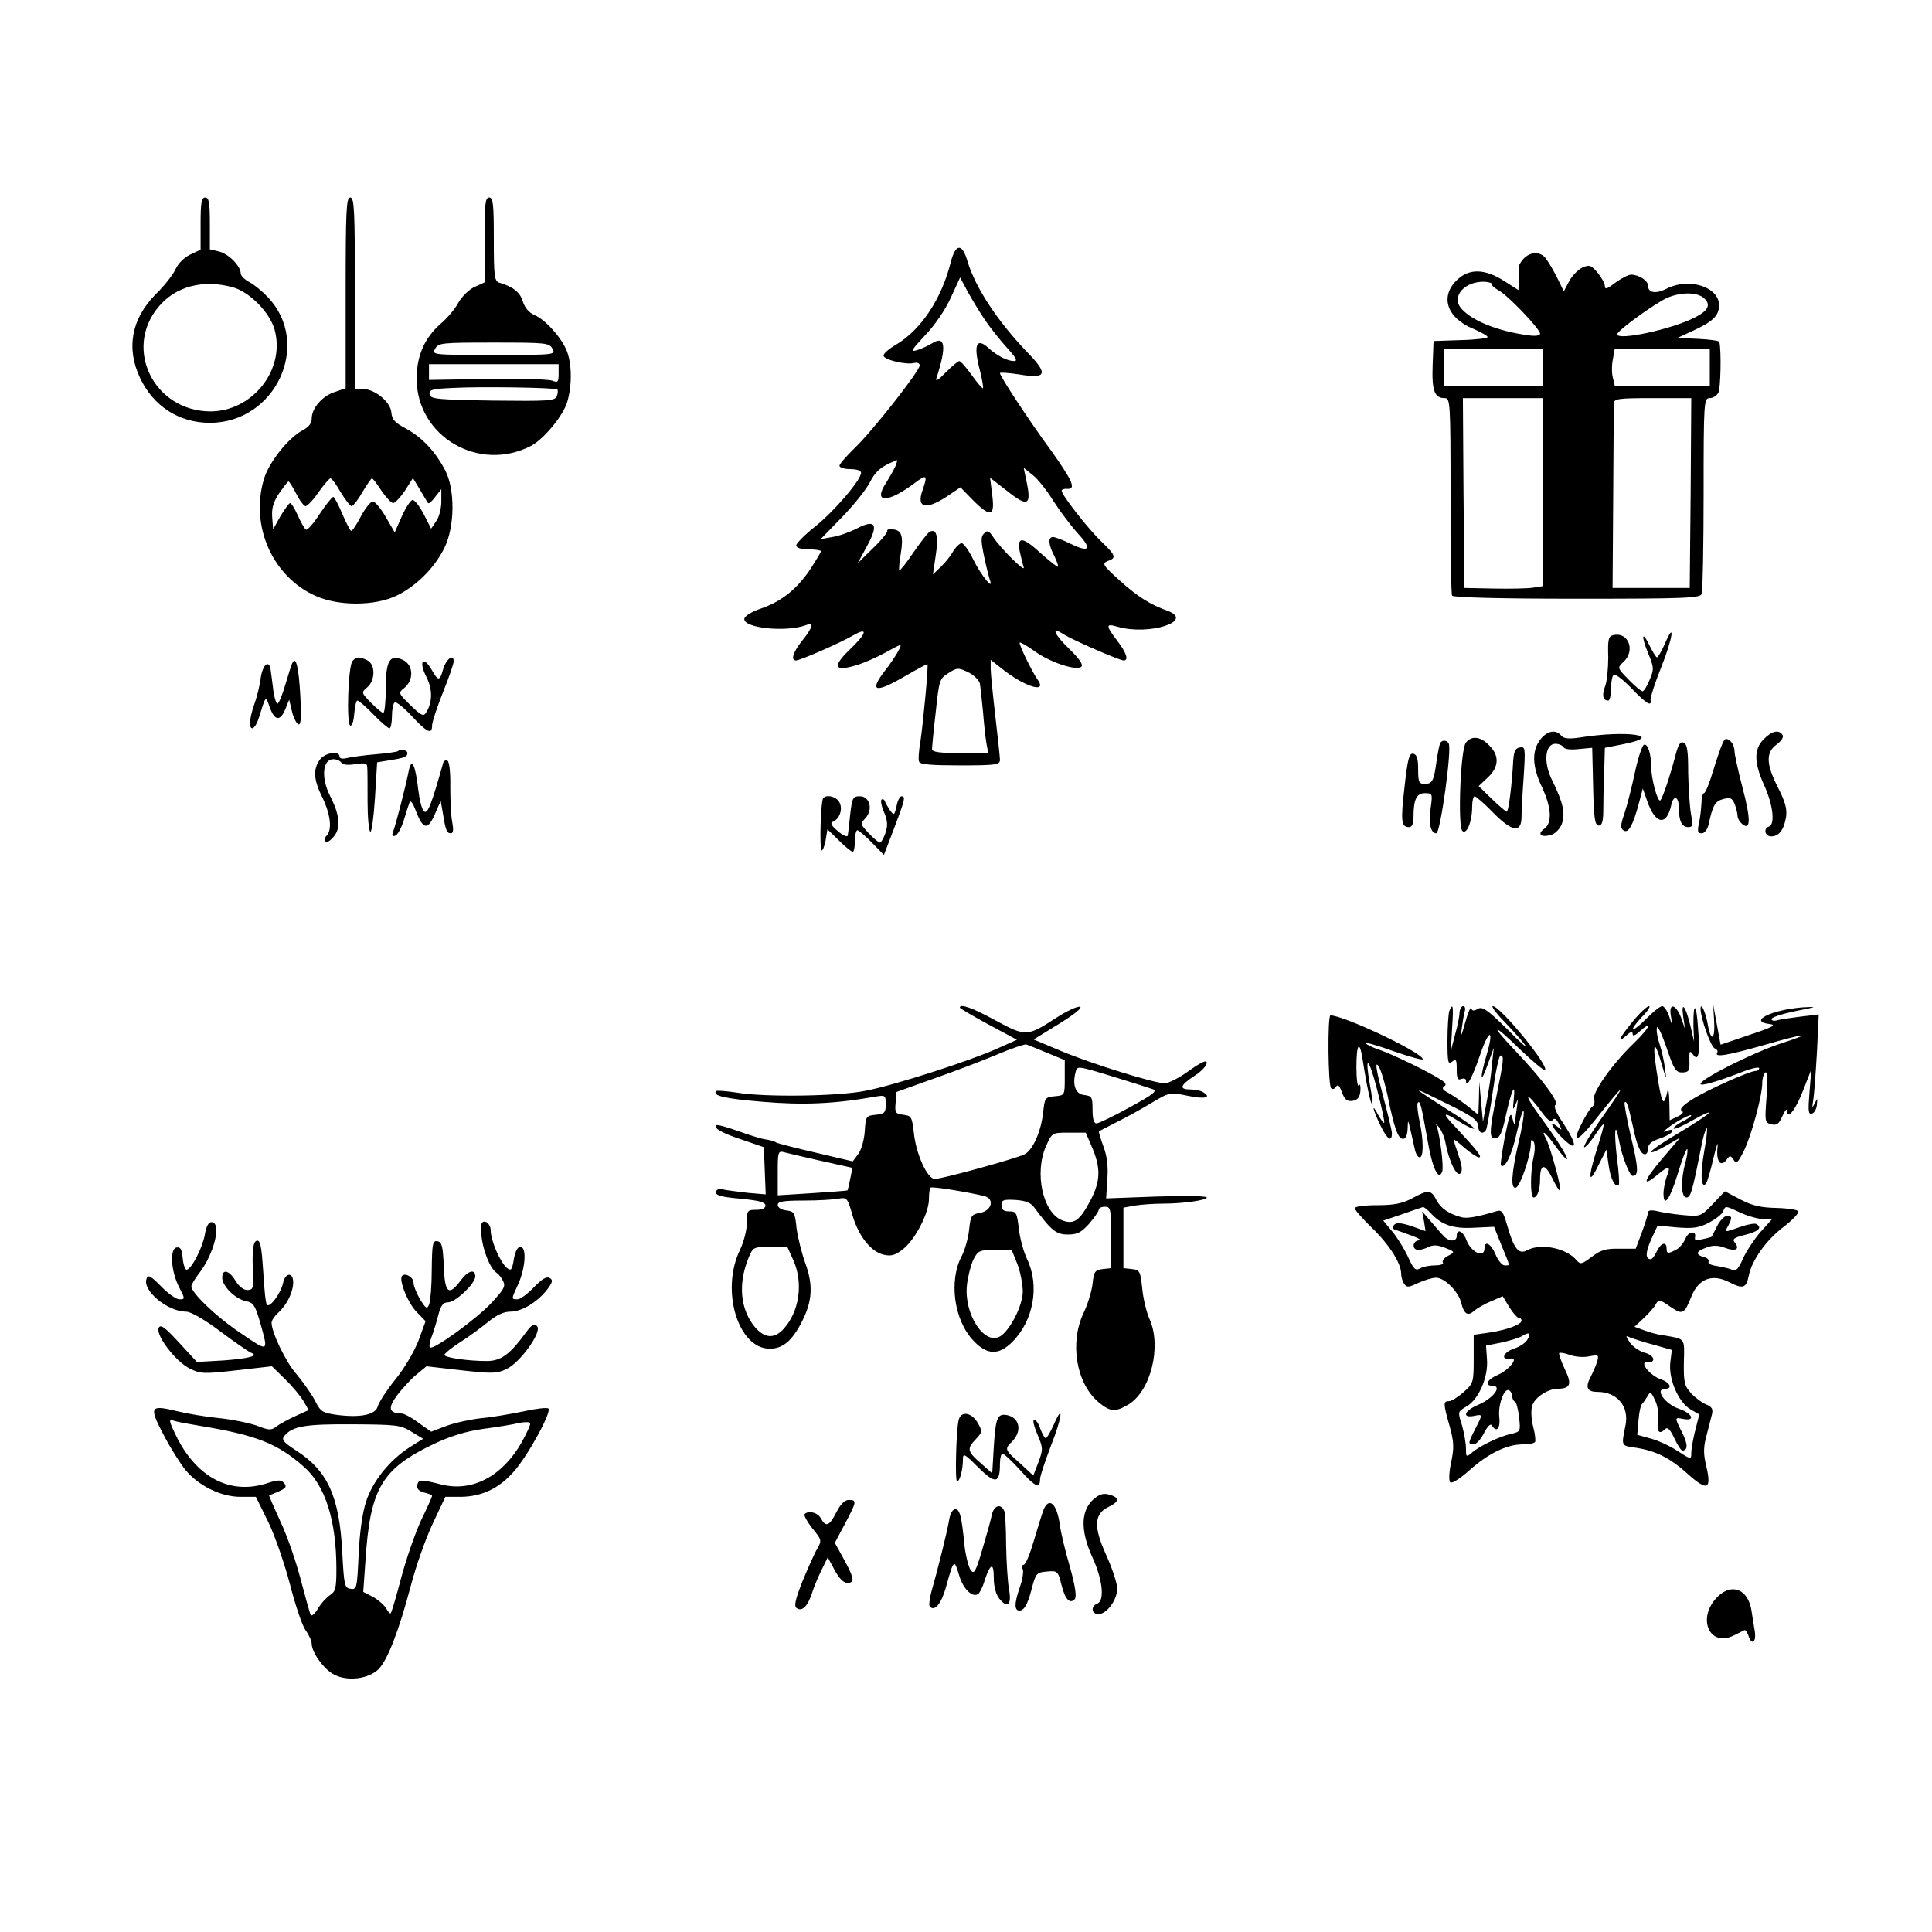 <?xml version="1.0" standalone="no"?>
<!DOCTYPE svg PUBLIC "-//W3C//DTD SVG 20010904//EN"
 "http://www.w3.org/TR/2001/REC-SVG-20010904/DTD/svg10.dtd">
<svg version="1.0" xmlns="http://www.w3.org/2000/svg"
 width="626pt" height="626pt" viewBox="0 0 626 626"
 preserveAspectRatio="xMidYMid meet">
<g transform="translate(0,626) scale(0.1,-0.1)"
fill="#000000" stroke="none">
<path d="M650 5535 l0 -84 -34 -16 c-20 -10 -39 -29 -47 -47 -7 -16 -36 -54
-65 -82 -78 -79 -96 -174 -50 -271 43 -91 126 -145 226 -145 214 0 332 257
187 408 -18 19 -44 40 -59 48 -16 8 -28 21 -28 28 0 24 -40 64 -70 71 l-30 7
0 84 c0 68 -3 84 -15 84 -12 0 -15 -16 -15 -85z m105 -206 c54 -15 120 -82
135 -138 35 -130 -73 -265 -210 -264 -181 2 -280 202 -167 338 55 67 145 91
242 64z"/>
<path d="M1120 5311 l0 -309 -35 -12 c-41 -13 -75 -53 -75 -86 0 -16 -10 -28
-29 -38 -47 -25 -110 -104 -126 -159 -45 -151 28 -316 168 -378 74 -33 191
-33 262 1 64 31 124 91 155 155 34 69 35 190 2 252 -32 61 -75 106 -126 134
-36 19 -46 29 -48 53 -3 35 -55 76 -94 76 l-24 0 0 310 c0 269 -2 310 -15 310
-13 0 -15 -41 -15 -309z m-16 -646 c15 -25 31 -45 35 -45 5 0 21 20 35 45 15
25 29 45 31 45 3 0 17 -18 31 -40 15 -22 32 -40 38 -40 6 0 23 18 38 40 l26
41 23 -38 c12 -21 24 -40 26 -43 3 -3 13 6 23 20 l20 25 0 -40 c0 -22 -7 -51
-17 -64 l-16 -24 -24 47 c-13 25 -29 46 -36 46 -6 0 -22 -24 -35 -53 l-23 -52
-29 50 c-16 28 -35 50 -42 50 -7 0 -24 -21 -38 -47 -14 -27 -28 -48 -32 -48
-3 0 -16 25 -29 55 -12 30 -26 55 -29 55 -4 0 -24 -25 -44 -55 -20 -31 -40
-54 -45 -51 -4 3 -16 23 -26 46 -10 22 -21 40 -25 40 -3 0 -17 -19 -31 -42
l-24 -43 -3 39 c-2 28 3 48 22 77 15 21 28 39 31 39 2 0 14 -18 25 -40 11 -22
25 -40 30 -40 6 0 25 20 42 45 18 25 35 45 39 45 4 0 19 -20 33 -45z"/>
<path d="M1570 5483 l0 -138 -33 -15 c-17 -8 -41 -31 -52 -51 -11 -21 -37 -51
-57 -68 -52 -45 -78 -104 -78 -178 0 -187 201 -305 370 -218 41 21 105 98 118
143 16 53 15 125 -2 166 -18 44 -70 101 -104 115 -18 8 -31 23 -38 44 -8 29
-31 48 -76 61 -16 5 -18 20 -18 141 0 113 -2 135 -15 135 -13 0 -15 -22 -15
-137z m220 -353 c11 -20 8 -20 -190 -20 -198 0 -201 0 -190 20 10 19 21 20
190 20 169 0 180 -1 190 -20z m20 -81 c0 -27 -2 -30 -22 -22 -13 4 -107 7
-210 5 l-188 -3 0 26 0 25 210 0 210 0 0 -31z m-4 -51 c2 -3 2 -13 -2 -22 -6
-15 -28 -16 -208 -14 -180 3 -201 5 -204 20 -3 15 8 18 75 21 94 5 332 1 339
-5z"/>
<path d="M3081 5412 c-30 -121 -97 -221 -178 -269 -24 -14 -42 -30 -40 -36 4
-14 75 -30 100 -23 9 2 17 -1 17 -8 0 -18 -155 -215 -211 -268 -27 -26 -49
-52 -49 -57 0 -6 16 -11 35 -11 21 0 35 -5 35 -12 0 -23 -88 -126 -150 -175
-33 -26 -60 -54 -60 -60 0 -8 15 -13 40 -13 22 0 40 -3 40 -6 0 -3 -16 -30
-35 -59 -43 -64 -93 -104 -160 -127 -27 -9 -51 -23 -53 -32 -7 -31 136 -46
201 -21 25 10 21 -7 -13 -50 -30 -37 -39 -65 -21 -65 14 0 146 58 185 81 50
29 45 7 -11 -46 -57 -55 -50 -72 20 -51 25 7 67 26 93 40 25 14 48 26 51 26 7
0 -19 -44 -48 -81 -55 -71 -34 -77 65 -19 38 22 70 39 71 38 4 -4 -14 -192
-23 -253 -5 -28 -7 -56 -4 -63 3 -9 41 -12 133 -12 116 0 129 2 129 18 0 9 -7
73 -15 142 -8 69 -15 138 -15 153 l0 29 38 -30 c73 -58 147 -80 114 -34 -18
25 -62 116 -58 120 2 2 23 -10 47 -27 50 -37 138 -66 153 -51 6 6 -6 25 -37
55 -51 49 -64 78 -21 50 28 -18 181 -85 195 -85 17 0 9 25 -21 64 -38 50 -38
57 2 45 102 -29 250 19 161 52 -56 20 -96 45 -155 98 -55 50 -58 55 -39 63 29
10 27 18 -20 63 -43 41 -129 151 -129 165 0 4 8 7 18 6 30 -2 17 27 -53 125
-72 98 -165 240 -165 250 0 3 27 1 61 -4 89 -15 96 0 33 66 -101 104 -173 214
-199 300 -17 59 -38 59 -54 -1z m112 -191 c17 -25 49 -65 70 -88 29 -32 35
-43 23 -43 -22 0 -55 17 -84 43 -37 34 -48 11 -29 -65 9 -34 14 -64 12 -66 -2
-2 -18 17 -36 42 -18 25 -36 46 -41 46 -4 0 -24 -17 -44 -37 -22 -23 -34 -31
-30 -19 34 104 29 141 -15 113 -13 -8 -35 -18 -49 -22 -21 -6 -16 2 28 49 31
32 66 84 83 122 l30 65 25 -47 c14 -25 39 -67 57 -93z m-290 -468 c-4 -10 -18
-35 -31 -56 -46 -69 4 -69 96 1 35 26 38 22 21 -27 -21 -59 13 -65 86 -15 l37
25 40 -41 c58 -58 72 -54 63 16 l-7 56 53 -41 c71 -57 83 -50 63 39 l-7 34 29
-23 c16 -12 46 -50 67 -84 22 -34 58 -82 80 -106 47 -51 37 -63 -26 -32 -24
12 -49 21 -55 21 -17 0 -15 -25 4 -61 8 -17 14 -33 12 -35 -2 -2 -26 17 -53
41 -61 56 -80 59 -71 9 4 -19 10 -43 13 -52 6 -19 -74 60 -99 98 -13 20 -19
23 -29 12 -11 -10 -11 -23 -1 -72 7 -34 16 -69 19 -78 15 -39 -27 12 -53 64
-14 30 -32 54 -38 54 -6 0 -19 -12 -28 -27 -9 -16 -27 -38 -41 -51 l-24 -23 9
62 c10 62 2 89 -21 75 -6 -4 -29 -34 -52 -67 -22 -33 -43 -59 -45 -57 -2 2 0
27 5 56 9 57 2 75 -28 77 -11 1 -18 -1 -16 -5 2 -4 -18 -29 -46 -56 l-50 -49
30 55 c39 71 28 89 -32 58 -23 -12 -59 -25 -80 -28 l-38 -7 69 71 c38 39 79
90 91 114 18 36 39 53 88 71 1 1 -1 -7 -4 -16z m272 -708 c2 -11 6 -51 10 -90
3 -38 8 -85 11 -102 l6 -33 -91 0 c-66 0 -91 3 -91 13 0 6 5 60 12 120 11 103
12 108 41 126 28 18 32 18 64 3 18 -9 35 -25 38 -37z"/>
<path d="M4936 5421 c-9 -10 -16 -22 -15 -27 1 -5 1 -24 0 -41 l-1 -33 -47 30
c-63 40 -114 41 -154 1 -54 -54 -30 -122 56 -157 25 -11 45 -22 45 -26 0 -4
-39 -9 -87 -10 l-88 -3 -3 -78 c-3 -83 6 -107 39 -107 18 0 19 -13 19 -315 -1
-174 2 -320 5 -325 4 -6 157 -10 405 -10 354 0 399 2 404 16 3 9 6 155 6 325
0 300 1 309 20 309 10 0 23 8 28 18 7 13 10 133 3 164 0 4 -31 8 -68 10 l-68
3 50 23 c65 30 85 49 85 83 0 60 -99 91 -171 53 -34 -17 -59 -13 -59 10 0 17
-30 36 -55 36 -9 0 -32 -12 -51 -26 -26 -20 -34 -23 -34 -11 0 9 -11 28 -24
44 -21 24 -26 26 -49 16 -14 -7 -34 -27 -43 -45 l-17 -32 -24 49 c-14 27 -31
55 -38 62 -19 19 -49 16 -69 -6z m-102 -82 c-2 -3 8 -12 22 -20 30 -16 134
-125 134 -140 0 -7 -16 -9 -41 -5 -95 13 -178 46 -213 85 -36 39 9 91 76 88
14 -1 24 -5 22 -8z m687 -45 c24 -21 14 -41 -30 -63 -74 -38 -251 -76 -251
-54 0 12 124 101 162 118 44 19 97 19 119 -1z m-521 -224 l0 -60 -160 0 -160
0 0 60 0 60 160 0 160 0 0 -60z m540 0 l0 -60 -154 0 -154 0 -6 26 c-4 14 -4
41 0 60 l6 34 154 0 154 0 0 -60z m-540 -405 l0 -304 -32 -5 c-18 -3 -76 -4
-128 -3 l-95 2 -3 308 -2 307 130 0 130 0 0 -305z m478 -2 l-3 -308 -125 0
-125 0 2 290 c1 160 2 298 2 308 1 15 14 17 126 17 l125 0 -2 -307z"/>
<path d="M5227 4202 c-15 -3 -18 -14 -16 -70 0 -37 -4 -80 -10 -95 -11 -29 -8
-47 10 -47 5 0 9 18 9 39 0 22 4 42 9 45 5 3 31 -17 57 -44 48 -50 67 -62 62
-37 -1 6 14 54 35 106 37 92 46 156 11 74 -11 -24 -22 -43 -25 -43 -3 0 -13
16 -23 36 -25 53 -30 36 -6 -22 19 -46 20 -52 5 -87 -8 -20 -19 -37 -23 -37
-4 0 -25 17 -45 38 -37 38 -37 38 -17 57 40 36 17 99 -33 87z"/>
<path d="M1142 4118 c-14 -17 -20 -205 -7 -209 6 -2 11 15 13 39 2 23 6 42 10
42 5 0 28 -20 52 -45 24 -25 48 -45 52 -45 4 0 8 18 8 39 0 22 4 42 9 45 5 3
30 -17 55 -44 50 -54 66 -61 66 -31 0 11 16 59 35 107 19 47 35 93 35 101 0
26 -24 8 -34 -25 -11 -40 -16 -40 -38 -1 -27 46 -42 26 -17 -23 21 -41 21 -84
-1 -118 -8 -12 -16 -8 -50 25 -39 38 -40 40 -21 55 33 26 31 76 -4 92 -42 19
-55 -2 -55 -93 0 -44 -4 -79 -8 -79 -4 0 -22 15 -40 33 -31 32 -32 33 -12 50
26 22 27 73 1 87 -26 13 -36 13 -49 -2z"/>
<path d="M948 4113 c-3 -4 -13 -36 -23 -70 -10 -35 -22 -63 -26 -63 -4 0 -11
21 -14 48 -3 26 -7 53 -8 61 -5 35 -25 19 -32 -24 -3 -26 -13 -65 -21 -87 -8
-22 -14 -49 -14 -59 0 -32 18 -21 30 19 21 68 21 69 33 33 16 -46 34 -50 51
-10 l13 32 9 -38 c5 -21 15 -40 21 -42 8 -3 10 22 6 94 -5 90 -14 128 -25 106z"/>
<path d="M4991 3864 c-28 -36 -27 -87 5 -154 31 -66 34 -116 8 -135 -24 -17
-12 -29 19 -21 14 3 30 18 37 35 13 33 5 71 -31 143 -29 58 -23 118 11 118 11
0 22 -5 26 -11 4 -7 24 -9 50 -6 l43 4 3 -126 c2 -103 6 -126 18 -126 11 0 15
13 15 55 0 30 1 87 3 126 l2 71 61 12 c136 27 11 46 -144 21 -35 -5 -50 -3
-58 6 -18 22 -46 16 -68 -12z"/>
<path d="M5715 3865 c-33 -32 -32 -77 2 -151 28 -62 35 -125 15 -132 -19 -6
-14 -32 7 -32 25 0 41 21 48 62 4 26 -2 49 -26 96 -39 77 -40 114 -4 140 15
11 23 24 19 30 -11 19 -35 14 -61 -13z"/>
<path d="M4750 3854 c-18 -20 -27 -271 -12 -286 14 -14 32 29 32 78 0 19 4 34
8 34 4 0 32 -24 61 -54 61 -62 91 -66 91 -12 0 17 3 75 7 130 6 93 5 98 -13
94 -14 -2 -19 -13 -21 -43 -4 -78 -15 -165 -21 -165 -3 0 -25 19 -49 42 l-42
41 30 28 c36 34 38 71 4 104 -28 29 -57 32 -75 9z"/>
<path d="M5582 3853 c-5 -10 -19 -51 -31 -90 -12 -40 -25 -73 -30 -73 -4 0 -8
-15 -8 -32 -1 -18 -4 -48 -8 -65 -6 -27 -4 -33 9 -33 9 0 18 12 22 28 14 64
21 76 48 83 23 6 28 4 37 -17 5 -14 9 -31 9 -38 0 -8 7 -19 15 -26 28 -23 28
16 1 118 -14 54 -26 108 -26 119 0 11 -6 26 -14 32 -12 10 -17 9 -24 -6z"/>
<path d="M4667 3853 c-3 -5 -8 -30 -12 -57 -9 -67 -14 -76 -39 -76 -18 0 -21
6 -21 47 0 35 -4 48 -16 51 -13 2 -18 -17 -28 -107 -13 -113 -11 -131 15 -131
9 0 14 11 14 33 0 57 10 77 37 77 24 0 25 -2 19 -45 -8 -51 -1 -85 18 -85 13
0 51 274 40 291 -6 11 -21 12 -27 2z"/>
<path d="M5430 3817 c-18 -69 -42 -141 -50 -150 -8 -10 -30 69 -30 110 0 41
-11 74 -23 70 -6 -2 -19 -41 -29 -87 -10 -47 -25 -107 -34 -134 -14 -40 -14
-50 -3 -57 16 -10 31 19 50 91 l12 45 14 -40 c26 -76 63 -83 78 -14 8 36 25
29 25 -11 0 -41 10 -60 30 -60 15 0 16 5 9 43 -4 23 -8 83 -9 133 0 71 -3 93
-15 98 -10 4 -17 -6 -25 -37z"/>
<path d="M1289 3826 c-2 -2 -35 -7 -72 -10 -37 -3 -79 -9 -92 -12 -15 -4 -25
-2 -25 5 0 20 -48 12 -64 -11 -22 -31 -20 -65 9 -123 26 -54 32 -104 13 -123
-6 -6 -8 -15 -4 -19 4 -5 17 3 28 17 23 28 19 70 -13 132 -29 58 -24 118 11
118 11 0 22 -5 26 -11 4 -7 21 -9 45 -5 33 5 39 3 39 -11 1 -10 1 -60 1 -110
0 -51 4 -95 9 -98 4 -3 11 47 15 110 l7 115 37 6 c51 8 61 12 61 24 0 10 -22
14 -31 6z"/>
<path d="M1436 3788 c-38 -134 -50 -167 -62 -157 -7 5 -15 38 -19 72 -9 78
-21 103 -30 62 -10 -51 -43 -179 -51 -199 -5 -13 -3 -17 6 -14 8 2 20 24 28
49 7 24 16 51 19 59 3 9 11 -2 21 -29 23 -59 38 -62 61 -9 l19 43 7 -40 c9
-57 13 -65 26 -65 8 0 9 12 4 38 -4 20 -6 72 -6 114 1 42 -3 80 -9 83 -6 3
-12 0 -14 -7z"/>
<path d="M2667 3673 c-8 -12 -12 -161 -5 -168 3 -3 9 11 13 31 l6 37 38 -37
c20 -20 40 -36 44 -36 4 0 7 16 7 35 0 19 4 35 8 35 4 0 25 -18 47 -40 l39
-40 33 86 c35 92 38 104 24 104 -5 0 -13 -14 -16 -32 -7 -30 -8 -31 -21 -14
-7 11 -15 24 -17 30 -2 6 -7 8 -11 5 -3 -3 0 -22 9 -42 11 -27 12 -42 4 -66
-6 -17 -14 -31 -18 -31 -4 0 -20 13 -36 30 -27 29 -28 30 -11 49 26 28 14 71
-18 71 -22 0 -25 -5 -31 -57 -3 -32 -7 -63 -8 -70 -1 -6 -15 -1 -32 14 -20 16
-26 27 -17 30 22 9 34 41 22 63 -10 20 -44 27 -53 13z"/>
<path d="M3110 2995 c0 -2 42 -27 92 -54 l93 -50 -65 -29 c-84 -38 -327 -117
-424 -136 -86 -18 -327 -22 -420 -6 -33 5 -62 7 -65 5 -15 -15 28 -25 151 -35
130 -11 231 -7 366 17 30 5 32 4 32 -25 0 -27 -4 -31 -32 -34 -32 -3 -33 -5
-36 -53 -2 -29 -11 -60 -21 -74 l-18 -24 -119 28 c-65 15 -123 30 -129 33 -5
4 -20 8 -33 10 -13 1 -53 14 -90 27 -36 13 -68 22 -71 19 -10 -9 17 -25 84
-47 l70 -24 3 -77 3 -76 -58 5 c-32 4 -68 8 -80 11 -15 3 -23 0 -23 -10 0 -10
22 -15 80 -20 59 -6 80 -11 80 -22 0 -9 -11 -14 -30 -14 -29 0 -30 -2 -30 -42
0 -23 -10 -62 -22 -87 -64 -131 -7 -321 96 -321 43 0 73 26 105 89 33 65 36
117 11 186 -12 33 -25 85 -29 115 -5 51 -8 55 -33 58 -16 2 -28 9 -28 18 0 11
18 14 84 14 46 0 96 3 112 6 28 5 30 3 46 -53 20 -70 62 -121 104 -129 24 -5
37 0 64 22 38 33 80 115 80 160 0 17 2 33 5 36 5 4 108 -12 173 -27 36 -9 26
-48 -13 -55 -28 -5 -30 -9 -35 -55 -3 -28 -14 -65 -23 -83 -44 -81 -26 -210
37 -276 44 -47 82 -48 126 -4 69 69 89 182 48 268 -12 25 -24 70 -27 100 -6
50 -8 55 -31 55 -18 0 -25 5 -25 20 0 17 6 19 45 17 31 -2 50 -9 60 -23 57
-77 72 -89 110 -89 31 0 44 7 69 35 17 20 31 40 31 45 0 6 9 10 20 10 19 0 20
-7 20 -99 l0 -100 -27 -3 c-25 -3 -29 -8 -33 -48 -3 -25 -16 -67 -29 -94 -46
-97 -24 -228 48 -289 38 -32 55 -33 97 -8 73 44 108 188 69 276 -10 22 -21 67
-24 100 -6 56 -8 60 -33 63 l-28 3 0 98 0 98 38 7 c20 3 60 6 88 6 68 0 144
11 144 20 0 5 -73 6 -163 3 l-163 -6 4 62 c3 43 -1 75 -13 107 -9 25 -16 47
-14 48 2 2 29 16 59 31 30 15 81 43 112 62 57 34 59 34 114 23 56 -12 81 -7
54 10 -8 6 -27 10 -42 10 -39 0 -35 13 12 44 22 14 40 33 40 42 0 11 -17 3
-57 -25 -31 -23 -67 -41 -79 -41 -34 0 -237 63 -337 105 l-88 37 83 51 c50 31
77 53 67 55 -9 2 -45 -15 -80 -38 -91 -59 -96 -59 -194 -6 -75 41 -115 55
-115 41z m282 -146 l58 -24 0 -57 c0 -57 0 -57 -32 -60 -32 -3 -33 -5 -38 -53
-7 -61 -33 -121 -60 -135 -25 -13 -267 -80 -291 -80 -24 0 -61 80 -68 150 -6
51 -8 55 -34 58 -26 3 -28 7 -25 39 l3 35 120 43 c66 23 158 58 205 78 47 20
90 34 95 33 6 -2 36 -14 67 -27z m343 -118 c16 -6 2 -17 -75 -59 -52 -29 -101
-52 -107 -52 -9 0 -13 15 -13 44 0 41 -2 45 -27 48 -28 3 -39 32 -28 74 5 21
5 21 117 -13 62 -19 122 -38 133 -42z m-196 -190 c28 -66 27 -108 -6 -171 -34
-64 -52 -78 -89 -65 -65 23 -94 155 -54 243 19 42 19 42 73 42 l55 0 21 -49z
m-876 -43 l99 -22 -7 -35 c-4 -20 -8 -37 -9 -38 -1 -1 -52 -5 -114 -9 l-112
-7 0 73 c0 70 1 72 23 66 12 -3 66 -16 120 -28z m-93 -320 c34 -75 20 -169
-32 -225 -30 -32 -61 -29 -92 7 -48 58 -55 141 -20 226 14 33 16 34 70 34 l55
0 19 -42z m727 -15 c10 -27 17 -67 17 -89 -1 -47 -43 -127 -75 -145 -51 -27
-116 74 -106 167 3 28 13 66 21 83 15 29 20 31 70 31 l54 0 19 -47z"/>
<path d="M4696 2984 c-3 -9 -6 -52 -6 -96 0 -70 2 -79 15 -68 13 11 15 7 15
-25 0 -29 3 -36 15 -31 8 3 15 1 15 -5 0 -29 21 10 46 84 30 87 46 84 20 -4
-22 -74 -19 -95 4 -29 l20 55 -6 -55 c-2 -30 -10 -84 -17 -120 l-12 -65 -6 65
-6 65 -1 -53 -2 -54 -37 30 c-21 16 -49 35 -62 42 -16 8 -20 14 -12 20 9 5 5
12 -11 22 -38 25 -160 84 -200 97 -21 7 -40 16 -43 21 -3 4 38 -7 90 -26 52
-18 95 -30 95 -26 0 21 -256 142 -299 142 -10 0 -8 -226 2 -236 5 -5 12 -2 16
5 6 9 11 4 19 -18 9 -24 16 -30 34 -28 17 3 24 11 26 33 1 16 -1 24 -5 17 -4
-6 -8 20 -8 58 0 77 10 91 20 27 12 -79 27 -150 31 -145 2 2 -1 29 -7 61 -18
101 -5 93 23 -14 15 -57 25 -106 23 -108 -2 -2 -10 9 -19 25 -23 43 -19 20 6
-32 23 -47 38 -58 38 -27 0 9 -14 66 -30 126 -19 71 -25 105 -16 95 8 -7 21
-50 31 -94 23 -113 35 -145 51 -145 9 0 14 12 15 33 1 31 1 31 10 -8 5 -22 11
-50 14 -62 3 -13 10 -23 15 -23 13 0 13 57 -1 120 -6 28 -8 54 -5 57 7 8 11
-5 31 -119 16 -94 36 -136 48 -104 6 15 -9 129 -19 150 -3 6 1 3 9 -7 8 -10
18 -33 21 -52 11 -58 36 -109 48 -97 7 7 6 25 -6 58 -9 26 -16 49 -16 52 0 2
16 -10 35 -27 20 -17 41 -31 47 -31 12 0 -5 22 -76 98 -46 48 -42 53 15 16 23
-14 43 -23 45 -21 3 3 -33 29 -80 58 -128 82 -129 83 -14 26 87 -42 106 -56
107 -74 1 -23 15 -31 26 -14 3 5 13 62 22 125 9 64 20 116 25 116 12 0 10 -17
-12 -125 -25 -122 -26 -148 -3 -143 13 2 21 21 31 68 19 87 33 119 27 60 -4
-37 -3 -40 5 -20 9 22 9 21 5 -9 -3 -18 -6 -41 -6 -50 -1 -9 -4 -2 -8 14 -6
25 -10 16 -25 -58 -9 -49 -15 -91 -13 -93 13 -13 36 34 52 108 10 45 20 76 22
67 2 -8 -5 -54 -17 -102 -23 -101 -26 -151 -8 -145 14 5 46 99 48 138 0 18 3
21 9 11 5 -7 5 -29 0 -50 -11 -48 -11 -131 0 -131 12 0 21 25 21 58 0 52 15
54 39 6 12 -26 24 -44 26 -42 6 5 -32 144 -46 169 -18 34 -1 20 32 -26 18 -25
34 -43 36 -41 5 5 -36 70 -91 144 -21 29 -37 55 -34 57 3 3 19 -16 38 -41 22
-31 35 -42 40 -34 6 9 12 6 21 -11 11 -22 11 -23 -4 -10 -32 25 -17 -5 18 -39
47 -45 46 -19 0 51 -23 33 -32 55 -25 59 13 8 -41 81 -127 172 -87 91 -79 97
12 8 42 -40 78 -70 81 -67 14 13 -145 207 -169 207 -6 0 11 -24 39 -52 85 -90
91 -107 9 -24 -66 65 -82 76 -97 67 -12 -7 -18 -7 -21 2 -2 6 -11 -15 -20 -48
-12 -43 -15 -49 -11 -20 3 22 7 48 10 58 3 9 1 17 -5 17 -6 0 -11 -10 -12 -22
0 -13 -7 -45 -15 -73 l-13 -50 4 73 c5 72 3 86 -9 56z"/>
<path d="M5291 2951 c-43 -52 -55 -76 -21 -46 14 13 20 14 20 5 0 -9 9 -5 25
10 14 13 25 19 25 14 0 -5 -21 -30 -46 -54 -70 -67 -135 -160 -129 -181 3 -9
1 -20 -5 -24 -6 -3 -22 -29 -36 -57 -32 -63 -13 -59 41 9 107 135 113 135 16
-2 -29 -42 -51 -79 -48 -82 3 -2 18 14 33 36 15 23 28 40 30 38 2 -1 -8 -38
-22 -81 -30 -95 -27 -119 6 -50 l25 49 7 -49 c6 -46 22 -76 33 -65 3 3 0 43
-6 88 -10 86 -6 124 7 55 9 -50 34 -114 44 -114 20 0 19 24 -5 125 -14 59 -23
110 -21 113 7 6 11 -7 27 -78 13 -63 25 -90 39 -90 6 0 10 9 10 19 0 13 11 23
35 31 19 6 38 16 42 22 4 8 0 9 -13 5 -18 -7 -18 -6 1 9 25 20 75 46 75 40 0
-3 -14 -13 -31 -21 -17 -9 -28 -19 -26 -22 3 -3 32 10 63 28 31 18 55 28 51
23 -3 -6 -46 -34 -96 -64 -50 -29 -91 -57 -91 -62 0 -5 21 4 47 19 l47 27 -58
-68 c-61 -72 -68 -96 -15 -52 37 31 44 29 29 -8 -5 -15 -10 -38 -10 -52 0 -49
20 -22 46 62 14 47 28 83 31 81 2 -3 0 -22 -6 -44 -16 -56 -14 -113 3 -113 14
0 19 17 47 158 6 34 15 64 19 67 3 2 0 -32 -8 -75 -13 -73 -11 -122 5 -106 4
3 15 41 25 84 10 42 16 58 13 35 -5 -46 10 -67 30 -40 10 14 12 14 22 -1 9
-14 13 -11 32 26 25 49 61 181 61 223 0 15 5 31 10 34 7 4 8 -22 4 -78 -6 -81
-6 -84 15 -90 18 -4 25 1 36 26 8 18 14 26 15 19 1 -32 27 0 52 64 l27 69 -6
-74 c-5 -61 -4 -73 8 -69 8 2 15 15 16 29 2 22 2 23 -7 4 -9 -17 -9 -15 -5 10
3 17 8 86 12 154 l6 124 -59 -7 c-32 -4 -67 -9 -76 -12 -10 -3 -18 -1 -18 4 0
6 35 17 78 26 71 14 73 15 22 12 -101 -8 -177 -46 -106 -54 23 -3 10 -10 -65
-35 l-94 -32 -12 65 -12 65 3 -52 c4 -61 -10 -71 -20 -15 -7 41 -23 77 -24 54
0 -30 33 -124 46 -129 8 -3 11 -9 8 -14 -10 -16 33 -9 152 25 130 38 166 41
57 6 -94 -31 -263 -116 -263 -132 0 -8 50 6 128 36 34 14 62 20 62 15 0 -5 -5
-9 -11 -9 -20 0 -156 -61 -204 -91 -32 -20 -44 -33 -36 -38 8 -5 3 -11 -14
-19 l-25 -12 -1 58 c-1 31 -3 48 -6 37 -11 -50 -17 -45 -29 25 -22 130 -17
157 11 59 15 -51 15 -52 10 -11 -3 23 -11 60 -18 80 -7 21 -11 45 -8 53 2 7
16 -22 31 -66 24 -71 30 -80 51 -80 21 1 24 5 23 38 -1 31 1 35 11 21 18 -26
24 0 17 84 -5 82 -16 89 -15 9 l2 -52 -12 52 c-15 63 -31 83 -23 28 l6 -40
-12 35 c-17 47 -42 53 -34 8 l5 -33 -11 33 c-6 17 -16 32 -22 32 -7 0 -29 -18
-51 -40 -21 -22 -41 -37 -44 -35 -2 3 11 21 29 40 19 19 29 35 23 35 -6 0 -30
-22 -52 -49z"/>
<path d="M4575 2377 c-30 -16 -57 -22 -112 -22 -42 0 -73 -4 -73 -10 0 -6 25
-34 55 -63 56 -54 95 -115 95 -149 0 -10 4 -25 10 -33 8 -12 14 -12 45 3 20 9
46 17 58 17 28 0 73 -45 82 -83 9 -36 22 -43 43 -23 10 8 34 22 54 30 l37 16
21 -35 c12 -19 26 -35 31 -35 5 0 9 -4 9 -9 0 -13 -50 -31 -106 -39 l-49 -7 0
-78 c0 -76 -1 -80 -33 -108 -18 -16 -39 -29 -47 -29 -19 0 -19 -7 2 -81 14
-51 15 -69 5 -117 -7 -32 -8 -60 -3 -65 5 -5 32 12 62 39 62 55 120 83 171 84
20 0 39 3 42 8 2 4 0 26 -6 48 -6 22 -8 52 -4 67 6 27 50 57 83 57 42 1 47 15
23 64 -12 26 -20 49 -18 52 3 2 18 0 34 -6 16 -6 44 -9 62 -5 32 6 33 5 27
-17 -4 -13 -14 -36 -22 -51 -17 -33 -10 -47 23 -47 64 0 103 -47 91 -108 -14
-69 -15 -66 34 -73 64 -10 111 -33 170 -87 61 -54 75 -48 58 26 -10 40 -10 62
0 99 7 27 15 58 18 70 4 17 0 25 -18 32 -13 5 -35 21 -49 36 -22 24 -25 35
-24 101 2 81 7 75 -71 88 -16 2 -43 10 -59 16 l-30 11 30 28 c16 15 34 35 39
45 9 16 13 16 47 -8 40 -27 45 -25 68 32 23 59 68 76 124 47 43 -22 54 -19 62
20 9 50 57 118 115 161 27 21 48 43 46 49 -2 5 -34 10 -70 11 -51 1 -78 7
-117 27 l-51 27 -39 -41 c-39 -41 -40 -41 -97 -36 -32 3 -70 9 -85 13 -18 4
-28 2 -28 -4 0 -6 -9 -35 -20 -65 l-20 -53 -53 0 c-43 1 -60 -4 -89 -26 -32
-24 -37 -26 -49 -12 -33 40 -116 57 -161 33 -27 -15 -43 5 -64 79 -14 48 -18
53 -37 47 -60 -18 -94 -24 -112 -19 -41 11 -67 29 -81 56 -17 33 -26 34 -79 5z
m61 -48 c35 -38 72 -51 141 -47 l64 3 24 -60 c29 -71 29 -65 10 -65 -8 0 -21
16 -29 35 -15 36 -36 47 -36 20 0 -33 -44 -13 -59 28 -11 29 -31 37 -31 12 0
-20 -27 -19 -45 3 -9 9 -27 31 -41 47 l-26 30 6 -32 5 -32 -45 16 c-33 11 -49
12 -56 5 -8 -8 -7 -13 3 -17 8 -2 32 -11 54 -19 22 -8 32 -15 23 -15 -22 -1
-24 -31 -2 -31 8 0 24 5 34 10 14 7 29 6 52 -3 33 -13 33 -14 10 -26 -12 -6
-20 -16 -17 -22 4 -5 -8 -9 -25 -9 -17 0 -39 -4 -49 -10 -15 -8 -21 -2 -39 38
-12 26 -35 63 -51 82 l-29 35 62 21 c33 12 64 22 67 23 3 0 14 -8 25 -20z
m1005 1 c24 -11 57 -20 73 -20 l28 0 -37 -41 c-20 -23 -46 -62 -57 -86 -15
-35 -23 -43 -36 -37 -9 4 -32 9 -49 12 -18 2 -30 8 -27 14 3 5 -3 12 -15 15
-29 8 -26 19 9 31 20 8 38 7 59 -1 34 -13 50 -5 32 17 -9 11 -3 16 34 25 43
11 56 23 36 35 -5 3 -28 -1 -51 -9 -53 -19 -53 -19 -40 4 13 26 13 31 -5 31
-8 0 -22 -15 -31 -32 -9 -18 -17 -34 -18 -35 0 -1 -14 -5 -29 -8 -20 -5 -27
-4 -25 5 6 24 -22 21 -31 -4 -6 -13 -19 -30 -30 -35 -26 -14 -31 -14 -31 4 0
24 -19 18 -32 -10 -6 -14 -15 -25 -19 -25 -18 0 -18 21 1 64 l21 45 62 -6 c52
-4 70 -2 104 15 22 12 43 28 46 37 8 19 6 19 58 -5z m-691 -409 c-5 -11 -26
-25 -45 -31 -35 -12 -44 -38 -11 -32 29 5 -4 -37 -41 -53 -34 -14 -44 -35 -18
-35 35 0 3 -42 -48 -63 -42 -18 -51 -42 -12 -35 30 6 30 7 5 -42 -24 -47 -24
-50 -5 -50 8 0 23 16 33 36 12 23 22 33 26 25 15 -24 28 -10 24 27 -5 39 16
97 32 87 6 -4 10 -12 10 -20 0 -7 4 -15 9 -17 4 -1 10 -24 13 -50 5 -46 5 -47
-26 -54 -37 -8 -104 -40 -128 -62 -17 -14 -18 -13 -18 15 0 16 -6 50 -13 75
-14 44 -14 44 15 61 39 22 71 96 66 153 l-3 44 50 10 c27 6 57 15 65 20 24 15
32 12 20 -9z m411 -19 l56 -16 -5 -41 c-6 -55 27 -129 66 -152 l28 -16 -13
-51 c-7 -28 -13 -61 -13 -73 0 -23 0 -23 -45 6 -24 16 -64 34 -87 40 l-43 12
4 47 c2 26 7 49 11 52 3 3 11 14 17 24 10 18 12 18 25 -10 9 -17 13 -44 10
-66 -4 -38 4 -48 24 -28 7 7 16 -2 29 -30 10 -22 22 -40 26 -40 19 0 18 22 -1
59 -25 50 -25 49 6 43 39 -7 26 19 -15 33 -46 15 -81 65 -46 65 26 0 16 21
-14 31 -35 12 -71 57 -44 55 31 -2 24 23 -8 31 -18 5 -39 20 -48 33 -15 23
-15 24 4 15 11 -4 45 -15 76 -23z"/>
<path d="M664 2261 c-7 -42 -43 -113 -59 -115 -5 -1 -11 16 -13 37 -3 30 -7
37 -20 35 -23 -5 -18 -78 9 -130 19 -37 19 -38 0 -38 -10 0 -37 19 -59 42 -34
34 -42 39 -47 25 -15 -38 68 -107 128 -107 15 0 59 -25 111 -64 48 -36 92 -66
99 -69 28 -10 -7 -19 -88 -25 l-87 -5 -58 63 c-47 51 -60 60 -66 47 -9 -25 55
-108 100 -131 36 -18 46 -18 153 -6 l114 13 42 -41 c24 -23 50 -55 60 -71 l17
-30 -42 -19 c-24 -11 -52 -26 -62 -34 -17 -13 -24 -13 -65 3 -26 9 -81 20
-121 24 -41 4 -101 14 -134 22 -90 22 -94 16 -47 -74 22 -43 55 -95 72 -116
42 -51 115 -87 178 -87 l50 0 41 -83 c22 -46 53 -137 70 -202 17 -66 39 -132
50 -147 11 -15 20 -35 20 -44 0 -28 40 -84 73 -100 43 -23 112 -14 144 18 29
30 65 122 105 273 16 61 47 149 70 198 l41 87 51 0 c67 1 123 27 171 82 46 52
123 193 112 204 -4 4 -40 0 -80 -9 -39 -8 -101 -19 -136 -22 -36 -4 -87 -15
-114 -25 l-50 -19 -41 29 c-22 17 -47 30 -55 30 -41 1 -45 17 -15 58 16 21 44
52 62 67 l34 28 112 -13 c101 -11 116 -11 147 4 45 21 117 122 99 139 -9 9
-17 5 -34 -18 -53 -73 -82 -95 -129 -95 -61 0 -137 11 -137 20 0 4 23 23 51
41 29 18 69 48 91 66 27 22 50 33 72 33 37 0 89 32 120 73 17 23 18 30 7 36
-10 6 -25 -3 -51 -30 -20 -21 -44 -39 -53 -39 -21 0 -21 -1 3 51 23 53 27 119
6 119 -9 0 -17 -16 -21 -40 -6 -36 -9 -39 -23 -28 -21 18 -52 88 -52 121 0 27
-29 41 -31 15 -4 -52 24 -136 51 -153 5 -3 15 -15 20 -26 9 -16 3 -27 -37 -70
-49 -53 -190 -155 -200 -145 -3 3 -1 18 5 33 6 15 16 47 22 71 8 32 16 42 31
42 25 0 89 61 89 84 0 26 -24 19 -48 -14 -38 -51 -51 -40 -54 47 -3 65 -6 78
-20 81 -16 3 -18 -7 -19 -90 0 -51 -4 -102 -8 -113 -7 -18 -10 -17 -30 15 -11
19 -21 43 -21 53 0 18 -26 34 -37 23 -12 -12 19 -90 48 -118 l28 -29 -23 -63
c-14 -36 -47 -92 -76 -127 -28 -35 -53 -74 -56 -86 -7 -27 -55 -37 -129 -28
-51 7 -56 10 -75 48 -12 22 -39 60 -59 84 -34 38 -81 135 -81 167 0 7 9 21 21
32 28 25 49 67 49 99 0 34 -26 32 -33 -3 -7 -32 -42 -80 -52 -70 -4 3 -9 52
-12 107 -5 76 -9 101 -19 101 -14 0 -18 -29 -14 -117 1 -37 -1 -43 -19 -43
-12 0 -27 12 -38 30 -20 34 -43 40 -43 10 0 -27 42 -69 77 -76 25 -5 30 -13
49 -80 24 -88 26 -87 -83 -12 -69 48 -143 120 -143 140 0 5 11 24 25 42 50 65
74 166 40 166 -9 0 -17 -14 -21 -39z m-16 -621 c182 -30 251 -57 336 -132 70
-61 106 -174 106 -333 0 -60 -3 -72 -20 -83 -11 -7 -29 -26 -39 -43 -10 -17
-21 -27 -24 -22 -3 5 -17 56 -32 113 -15 58 -44 143 -66 189 -21 46 -38 85
-37 86 2 0 16 6 32 13 22 10 26 15 17 26 -10 12 -19 12 -59 -1 -116 -36 -222
19 -288 148 -28 57 -29 63 -9 55 9 -3 46 -10 83 -16z m1042 -54 c-63 -110
-160 -161 -260 -136 -67 17 -74 17 -78 -2 -2 -12 5 -19 22 -24 14 -3 26 -8 26
-11 0 -3 -16 -39 -36 -80 -19 -41 -48 -125 -64 -185 -16 -61 -31 -112 -34
-115 -2 -3 -9 5 -15 16 -7 11 -26 28 -43 37 l-31 16 7 99 c15 236 52 299 221
380 55 26 104 41 160 49 44 6 96 14 115 19 19 4 36 4 38 0 2 -4 -11 -32 -28
-63z m-357 35 l38 -23 -43 -27 c-66 -42 -121 -111 -142 -177 -12 -36 -21 -103
-24 -172 -5 -108 -6 -113 -26 -110 -20 3 -21 11 -27 118 -9 180 -47 264 -148
329 -44 29 -50 36 -39 49 26 31 67 38 221 37 141 -1 155 -2 190 -24z"/>
<path d="M3106 1658 c-8 -36 -12 -198 -5 -198 9 0 19 38 19 70 0 23 4 21 50
-25 56 -55 70 -52 70 13 0 17 4 32 8 32 5 0 31 -24 58 -54 48 -54 64 -61 64
-28 0 9 16 57 35 107 36 90 43 146 9 68 -11 -24 -22 -43 -26 -43 -3 0 -11 14
-17 30 -5 17 -15 30 -20 30 -6 0 -1 -21 10 -47 19 -45 19 -49 4 -90 l-17 -44
-41 38 c-52 46 -53 47 -28 72 34 34 25 78 -17 86 -30 5 -36 -8 -42 -104 l-5
-85 -37 33 c-44 38 -46 47 -16 78 21 22 21 26 7 51 -20 36 -56 42 -63 10z"/>
<path d="M3549 1407 c-47 -36 -51 -102 -9 -194 33 -72 40 -140 15 -149 -22 -9
-18 -34 4 -34 27 0 61 46 61 83 0 16 -16 65 -36 109 -42 93 -39 133 9 156 31
15 34 27 11 36 -23 9 -37 7 -55 -7z"/>
<path d="M2710 1360 c-23 -45 -34 -49 -50 -20 -10 19 -40 27 -53 14 -3 -4 8
-24 25 -46 31 -37 31 -40 16 -66 -9 -15 -30 -63 -48 -106 -24 -61 -28 -81 -18
-87 17 -11 35 6 49 49 6 20 21 55 32 77 l19 39 20 -37 c20 -39 39 -54 58 -42
7 4 -1 28 -22 66 l-33 60 33 62 c38 72 39 77 12 77 -13 0 -27 -14 -40 -40z"/>
<path d="M3380 1365 c-5 -14 -19 -59 -31 -100 -12 -41 -26 -75 -32 -75 -5 0
-7 -7 -3 -15 3 -8 -1 -33 -9 -56 -20 -57 -19 -81 2 -77 12 2 23 22 34 63 15
58 17 60 51 63 34 3 36 2 47 -42 12 -48 27 -64 43 -48 7 7 3 39 -15 104 -15
51 -30 113 -33 138 -10 70 -36 92 -54 45z"/>
<path d="M3214 1353 c-3 -16 -17 -66 -31 -113 -22 -75 -27 -82 -38 -67 -7 10
-16 46 -20 80 -9 94 -15 117 -30 117 -8 0 -17 -15 -20 -37 -7 -40 -36 -157
-57 -230 -6 -23 -9 -45 -5 -49 16 -16 37 10 52 63 25 91 27 92 42 41 13 -46
43 -75 62 -63 5 3 15 22 21 43 19 57 30 61 30 10 0 -30 7 -54 18 -68 27 -34
41 -19 31 32 -4 24 -8 87 -9 140 0 53 -3 103 -6 112 -10 25 -33 19 -40 -11z"/>
<path d="M5565 1086 c-68 -68 -27 -165 53 -125 15 7 30 15 34 17 3 2 9 -6 13
-17 10 -33 26 -24 21 12 -3 17 -8 49 -11 69 -11 69 -64 90 -110 44z"/>
</g>
</svg>
